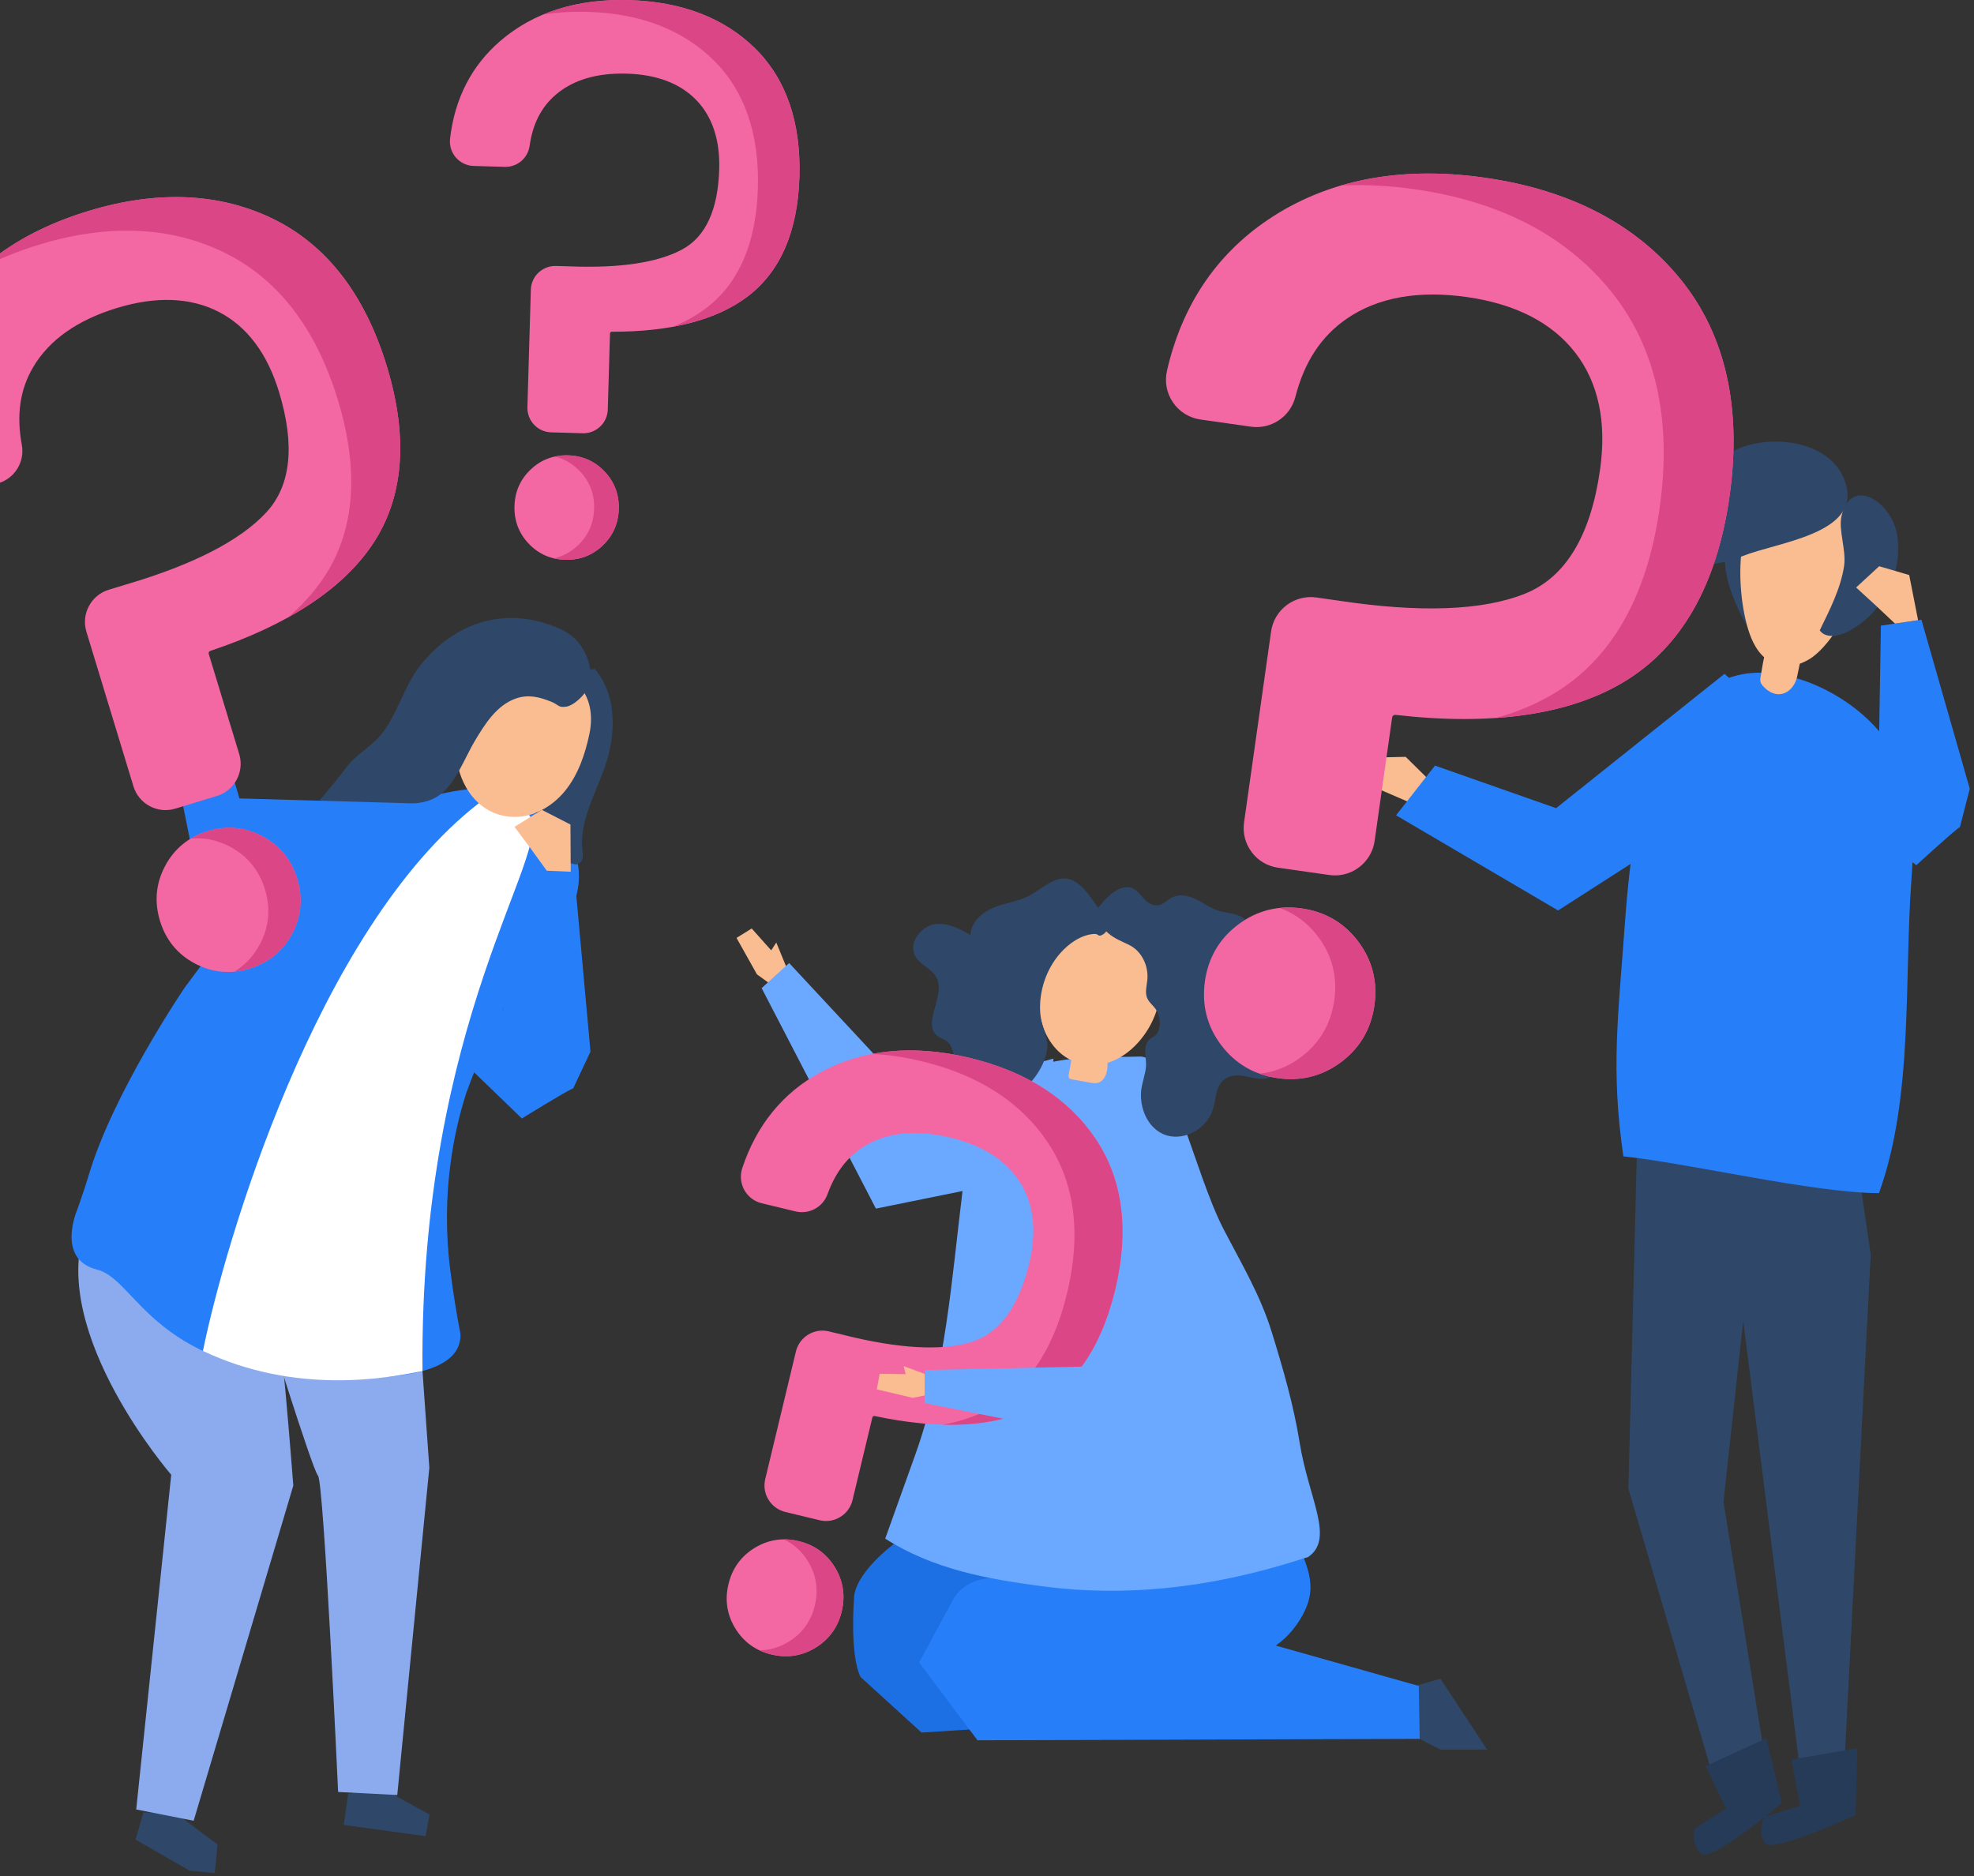 <svg width="182" height="173" viewBox="0 0 182 173" fill="none" xmlns="http://www.w3.org/2000/svg">
    <rect x="0" y="0" width="182" height="173" fill="#333333" stroke="none"/>
    <path d="M130.132 155.544L132.808 154.787L137.11 161.314H132.808L130.216 159.99L130.132 155.544Z" fill="#2F486A"/>
    <path d="M82.42 142.356C82.42 142.356 78.684 145.095 78.733 147.515C78.733 147.515 78.336 152.615 79.344 154.624L84.965 159.748L95.345 159.081L98.695 144.352L82.42 142.356Z" fill="#1C70E3"/>
    <path d="M93.814 145.628C93.814 145.628 89.332 144.574 87.796 147.635L84.742 153.282L90.124 160.459L130.894 160.328L130.812 155.451L117.621 151.724C118.779 150.943 119.75 149.709 120.332 148.454C121.376 146.202 120.561 144.539 119.72 142.423C119.462 141.775 118.233 138.179 117.178 138.462C117.172 138.465 93.814 145.628 93.814 145.628Z" fill="#267FF9"/>
    <path d="M69.789 89.837L67.907 86.478L69.305 85.609L71.103 87.624L71.573 86.905L72.835 89.976L71.502 91.076L69.789 89.837Z" fill="#FABD92"/>
    <path d="M97.124 97.607L84.194 101.084L72.757 88.794L70.222 91.108L80.757 111.436L96.55 108.231L97.124 97.607Z" fill="#6AA9FF"/>
    <path d="M84.38 134.144C87.195 126.3 87.736 117.987 88.75 109.754C89.049 107.325 89.365 104.842 90.45 102.65C91.695 100.132 93.664 98.847 95.926 98.183C98.809 97.338 102.17 97.502 105.142 97.417C107.956 97.42 110.102 108.088 112.802 113.312C114.458 116.514 116.179 119.357 117.254 122.826C118.284 126.155 119.269 129.542 119.821 132.989C120.653 138.195 123.092 141.89 120.593 143.57C120.367 143.638 120.15 143.703 119.943 143.769C115.891 145.075 111.709 146.004 107.472 146.423C103.712 146.796 99.907 146.761 96.157 146.268C91.026 145.593 86.064 144.702 81.615 141.865C82.534 139.29 83.459 136.717 84.38 134.144Z" fill="#6AA9FF"/>
    <path d="M106.774 89.582C105.33 84.687 98.325 82.77 96.501 88.346C95.951 90.02 95.598 91.806 95.875 93.546C96.156 95.286 97.156 96.982 98.744 97.742C98.752 97.747 98.763 97.75 98.771 97.756C98.693 98.202 98.616 98.649 98.537 99.095C98.521 99.191 98.505 99.297 98.557 99.381C98.616 99.476 98.736 99.504 98.845 99.523C99.378 99.621 99.911 99.719 100.444 99.814C100.708 99.863 100.982 99.909 101.24 99.836C101.806 99.675 102.059 99.011 102.103 98.425C102.113 98.287 102.116 98.142 102.119 98.001C105.328 97.018 107.718 92.781 106.774 89.582Z" fill="#FABD92"/>
    <path d="M98.442 81.029C97.156 80.795 96.014 82.015 94.801 82.633C93.793 83.148 92.661 83.257 91.617 83.679C90.573 84.101 89.531 85.016 89.472 86.203C88.447 85.625 87.337 85.032 86.162 85.22C84.988 85.408 83.856 86.766 84.286 87.934C84.669 88.977 86.005 89.266 86.418 90.295C87.073 91.923 85.08 94.352 86.35 95.457C86.654 95.724 87.079 95.8 87.378 96.072C87.75 96.413 87.854 96.979 88.009 97.483C88.707 99.772 90.937 101.324 93.2 101.096C94.622 100.486 95.78 99.165 96.332 97.627C96.996 95.776 96.017 95.089 95.905 93.325C95.783 91.397 96.46 89.385 97.716 87.931C98.535 86.987 99.685 86.186 100.876 86.113C101.36 86.083 101.194 86.48 101.752 86.124C101.991 85.971 102.328 85.375 102.404 85.084C101.137 83.997 100.134 81.337 98.442 81.029Z" fill="#2F486A"/>
    <path d="M112.34 83.976C113.001 84.183 113.727 84.18 114.353 84.48C115.294 84.929 115.204 85.92 115.446 86.789C115.715 87.752 116.107 89.046 116.71 89.808C117.145 90.358 117.768 90.682 118.307 91.112C118.845 91.542 119.332 92.169 119.296 92.912C119.261 93.617 118.769 94.232 118.676 94.935C118.557 95.98 118.723 96.525 118.364 97.584C118.179 98.131 117.975 98.711 117.548 99.076C116.985 99.555 116.207 99.52 115.527 99.384C114.848 99.248 114.146 99.035 113.466 99.239C111.99 99.683 112.213 101.173 111.783 102.4C111.13 104.268 108.906 105.3 107.255 104.573C105.855 103.958 105.088 102.283 105.205 100.658C105.265 99.844 105.613 99.095 105.662 98.281C105.711 97.494 105.303 96.391 106.034 95.79C106.214 95.643 106.437 95.569 106.6 95.403C106.731 95.267 106.807 95.082 106.856 94.897C107.03 94.251 106.907 93.538 106.543 93.029C106.279 92.661 105.893 92.389 105.738 91.951C105.561 91.45 105.733 90.875 105.784 90.331C105.907 89.013 105.227 87.692 104.145 87.148C103.432 86.789 102.785 86.568 102.168 86.037C102.075 85.955 100.675 84.635 100.629 84.91C100.71 84.433 101.001 84.022 101.298 83.647C101.784 83.028 102.32 82.43 102.989 82.073C105.148 80.918 105.159 83.766 106.872 83.448C107.285 83.372 107.606 83.004 107.984 82.792C108.697 82.389 109.548 82.568 110.252 82.912C110.959 83.249 111.598 83.742 112.34 83.976Z" fill="#2F486A"/>
    <path d="M73.64 142.096C72.191 141.747 70.823 141.96 69.572 142.725C68.321 143.49 67.511 144.614 67.163 146.065C66.815 147.517 67.024 148.889 67.791 150.138C68.555 151.391 69.678 152.202 71.128 152.551C71.701 152.69 72.264 152.739 72.811 152.701C73.643 152.643 74.44 152.382 75.196 151.922C76.447 151.154 77.257 150.032 77.605 148.581C77.953 147.133 77.741 145.76 76.977 144.508C76.21 143.256 75.087 142.444 73.64 142.096Z" fill="#F368A3"/>
    <path d="M76.977 144.508C76.21 143.256 75.087 142.444 73.64 142.096C73.173 141.984 72.713 141.93 72.264 141.933C73.189 142.368 73.939 143.046 74.497 143.958C75.261 145.213 75.473 146.583 75.125 148.031C74.777 149.483 73.967 150.607 72.716 151.372C71.96 151.835 71.163 152.094 70.331 152.151C70.228 152.159 70.127 152.162 70.024 152.162C70.369 152.325 70.736 152.453 71.128 152.548C71.702 152.687 72.264 152.736 72.811 152.698C73.643 152.641 74.44 152.38 75.196 151.919C76.447 151.152 77.257 150.03 77.605 148.579C77.953 147.133 77.741 145.761 76.977 144.508Z" fill="#DB4786"/>
    <path d="M101.045 105.048C98.565 101.331 94.654 98.805 89.42 97.544C84.185 96.284 79.533 96.744 75.584 98.908C72.153 100.792 69.749 103.752 68.435 107.705C68.215 108.372 68.283 109.107 68.623 109.72C68.963 110.335 69.55 110.782 70.233 110.945L73.349 111.697C74.592 111.996 75.862 111.313 76.299 110.104C77.075 107.964 78.279 106.464 79.981 105.522C82.043 104.381 84.612 104.168 87.614 104.89C90.608 105.611 92.773 107 94.045 109.018C95.315 111.03 95.601 113.537 94.894 116.475C93.92 120.526 92.107 122.974 89.501 123.755C86.758 124.578 82.809 124.349 77.76 123.08L76.411 122.756C75.065 122.432 73.705 123.265 73.382 124.613L70.554 136.375C70.396 137.029 70.502 137.704 70.853 138.276C71.204 138.847 71.756 139.25 72.408 139.408L75.571 140.171C75.826 140.233 76.082 140.252 76.329 140.236C77.395 140.162 78.339 139.408 78.6 138.316L80.43 130.698C80.452 130.603 80.547 130.543 80.642 130.562C86.573 131.823 91.413 131.605 95.03 129.909C98.878 128.106 101.496 124.409 102.818 118.917C104.131 113.453 103.533 108.786 101.045 105.048Z" fill="#F368A3"/>
    <path d="M101.045 105.048C98.565 101.331 94.655 98.805 89.42 97.544C86.179 96.763 83.161 96.643 80.395 97.179C81.872 97.245 83.403 97.468 84.988 97.852C90.223 99.112 94.136 101.636 96.613 105.355C99.104 109.091 99.699 113.76 98.386 119.227C97.067 124.719 94.446 128.417 90.598 130.219C89.486 130.739 88.259 131.12 86.921 131.362C90.073 131.447 92.787 130.965 95.03 129.914C98.878 128.112 101.497 124.414 102.818 118.923C104.132 113.453 103.533 108.786 101.045 105.048Z" fill="#DB4786"/>
    <path d="M84.155 128.886L80.837 128.101L81.112 126.667L83.502 126.702L83.317 125.964L86.075 126.982L85.99 128.51L84.155 128.886Z" fill="#FABD92"/>
    <path d="M106.115 115.19L100.557 125.988L85.256 126.323L85.245 129.367L103.399 132.98L109.8 122.784L106.115 115.19Z" fill="#6AA9FF"/>
    <path d="M35.362 164.97L39.604 167.306L39.237 169.299L31.694 168.265L32.099 165.392L35.362 164.97Z" fill="#2F486A"/>
    <path d="M16.173 167.156L13.22 167.121L12.499 169.623L12.575 169.645L12.556 169.647L17.473 172.476L19.795 172.705L20.056 170.048L19.422 169.596L16.173 167.156Z" fill="#2F486A"/>
    <path d="M25.274 120.019C25.747 119.97 27.042 136.976 27.042 136.976L17.856 167.878L12.559 166.836L15.787 135.979C15.787 135.979 4.572 123.03 7.803 113.359C12.678 115.728 25.274 120.019 25.274 120.019Z" fill="#8CABEF"/>
    <path d="M38.511 120.163L39.583 135.326L36.627 165.504L31.175 165.227C31.175 165.227 29.861 136.644 29.32 136.061C28.779 135.479 24.137 120.479 24.137 120.479L38.511 120.163Z" fill="#8CABEF"/>
    <path d="M31.341 127.081C14.022 126.762 12.752 118.014 8.939 117.059C5.127 116.103 7.115 111.559 7.115 111.559C7.115 111.559 7.835 109.531 8.145 108.469C10.37 100.834 17.048 91.035 17.048 91.033C20.341 86.532 23.648 82.557 26.5 80.158C34.99 73.019 44.083 72.687 44.083 72.687C57.179 76.787 52.559 82.952 52.709 84.574C48.401 88.528 45.28 94.452 42.979 100.81C41.894 104.178 40.616 109.996 41.508 117.059C41.794 119.324 42.125 121.287 42.454 122.997C42.52 125.232 40.377 127.225 31.341 127.081Z" fill="#267FF9"/>
    <path d="M44.136 74.068C44.136 74.068 47.051 72.47 48.856 75.25C51.048 78.626 38.659 93.851 38.953 126.412C35.706 127.071 27.339 128.642 18.71 124.566C20.671 114.892 29.131 85.716 44.136 74.068Z" fill="white"/>
    <path d="M50.544 63.787C52.012 64.933 53.285 67.37 52.779 69.289C52.534 70.212 51.871 70.833 51.648 71.832C51.204 73.801 47.786 75.249 49.222 77.534C49.962 78.707 51.392 79.203 52.716 79.619C52.877 79.668 53.045 79.72 53.211 79.687C53.483 79.633 53.665 79.363 53.717 79.091C53.769 78.819 53.717 78.538 53.687 78.263C53.385 75.383 55.335 72.497 56.056 69.774C56.776 67.057 56.738 63.953 54.856 61.696C53.252 61.846 52.602 61.535 51.572 62.777L50.544 63.787Z" fill="#2F486A"/>
    <path d="M47.106 75.312C49.018 75.461 50.883 74.413 52.093 72.927C53.303 71.44 53.942 69.564 54.339 67.688C55.658 61.442 48.02 59.422 43.993 63.242C40.482 66.572 41.551 74.876 47.106 75.312Z" fill="#FABD92"/>
    <path d="M37.595 74.139C38.609 74.062 39.623 73.959 40.531 73.3C42.002 72.238 42.87 69.842 43.773 68.326C44.724 66.727 45.812 65.012 47.569 64.402C48.716 64.005 49.733 64.263 50.81 64.696C51.547 64.993 51.46 65.282 52.243 65.148C52.844 65.045 53.627 64.315 53.959 63.836C54.517 63.025 54.552 61.938 54.255 60.999C53.799 59.553 52.953 58.576 51.604 57.974C46.876 55.861 42.103 57.19 38.799 61.293C37.211 63.267 36.643 65.965 35.047 67.836C34.062 68.99 32.836 69.521 31.895 70.795C29.453 74.103 25.442 77.961 24.001 81.836C23.947 81.98 23.898 82.143 23.966 82.279C24.102 82.56 24.52 82.465 24.798 82.323C26.424 81.512 28.05 80.698 29.676 79.886C30.315 79.568 30.962 79.241 31.487 78.759C32.798 77.556 33.252 75.481 34.84 74.686C35.71 74.253 36.654 74.209 37.595 74.139Z" fill="#2F486A"/>
    <path d="M30.952 82.342L17.883 79.273L14.389 61.883L18.729 62.262L22.076 73.618L39.017 74.103L39.986 75.396L30.952 82.342Z" fill="#267FF9"/>
    <path d="M19.148 76.633C17.392 77.169 16.07 78.25 15.222 79.846C14.373 81.441 14.213 83.143 14.748 84.902C15.284 86.663 16.364 87.984 17.957 88.833C19.551 89.683 21.25 89.844 23.007 89.307C23.703 89.095 24.331 88.795 24.889 88.414C25.737 87.834 26.419 87.058 26.933 86.094C27.782 84.499 27.942 82.797 27.407 81.038C26.871 79.282 25.794 77.959 24.198 77.107C22.602 76.257 20.902 76.099 19.148 76.633Z" fill="#F368A3"/>
    <path d="M24.198 77.107C22.602 76.257 20.905 76.097 19.151 76.633C18.585 76.805 18.063 77.036 17.587 77.322C18.841 77.205 20.059 77.458 21.223 78.076C22.819 78.928 23.896 80.252 24.431 82.008C24.967 83.767 24.807 85.466 23.958 87.064C23.445 88.028 22.759 88.801 21.913 89.384C21.81 89.454 21.701 89.522 21.593 89.588C22.06 89.544 22.531 89.452 23.007 89.307C23.703 89.095 24.331 88.796 24.888 88.414C25.737 87.834 26.419 87.058 26.933 86.095C27.782 84.499 27.942 82.797 27.406 81.038C26.871 79.282 25.791 77.962 24.198 77.107Z" fill="#DB4786"/>
    <path d="M25.136 20.161C20.184 17.765 14.457 17.531 8.11 19.467C1.766 21.403 -2.889 24.801 -5.728 29.568C-8.194 33.715 -8.904 38.36 -7.83 43.38C-7.651 44.227 -7.118 44.962 -6.375 45.404C-5.63 45.842 -4.73 45.951 -3.903 45.697L-0.126 44.546C1.38 44.086 2.302 42.566 2.011 41.012C1.5 38.254 1.842 35.91 3.063 33.843C4.54 31.341 7.134 29.511 10.772 28.4C14.4 27.295 17.565 27.415 20.176 28.76C22.778 30.102 24.646 32.588 25.728 36.149C27.221 41.058 26.824 44.794 24.545 47.252C22.144 49.839 17.812 52.069 11.659 53.879L10.025 54.377C8.393 54.876 7.468 56.61 7.966 58.244L12.303 72.5C12.545 73.292 13.078 73.943 13.807 74.329C14.536 74.719 15.373 74.8 16.165 74.558L19.996 73.39C20.306 73.295 20.589 73.159 20.842 72.984C21.927 72.241 22.457 70.85 22.055 69.524L19.246 60.291C19.21 60.177 19.276 60.054 19.387 60.016C26.471 57.647 31.474 54.386 34.256 50.323C37.217 46.002 37.693 40.44 35.667 33.783C33.655 27.153 30.109 22.571 25.136 20.161Z" fill="#F368A3"/>
    <path d="M25.136 20.161C20.184 17.765 14.457 17.531 8.11 19.467C4.184 20.665 0.902 22.424 -1.701 24.722C-0.094 23.87 1.674 23.148 3.594 22.563C9.938 20.627 15.667 20.861 20.619 23.257C25.593 25.667 29.138 30.249 31.153 36.879C33.176 43.533 32.703 49.098 29.742 53.419C28.888 54.666 27.822 55.839 26.552 56.931C29.951 55.05 32.532 52.839 34.259 50.321C37.22 46 37.696 40.437 35.67 33.78C33.655 27.153 30.109 22.571 25.136 20.161Z" fill="#DB4786"/>
    <path d="M52.383 41.984C51.047 41.946 49.886 42.384 48.932 43.286C47.977 44.187 47.472 45.322 47.434 46.659C47.395 47.996 47.833 49.158 48.733 50.114C49.633 51.07 50.767 51.576 52.102 51.614C52.633 51.631 53.133 51.571 53.606 51.437C54.324 51.233 54.977 50.857 55.553 50.313C56.508 49.409 57.014 48.276 57.052 46.94C57.09 45.605 56.655 44.443 55.752 43.484C54.849 42.529 53.715 42.022 52.383 41.984Z" fill="#F368A3"/>
    <path d="M55.752 43.484C54.849 42.529 53.715 42.022 52.383 41.984C51.953 41.97 51.54 42.008 51.146 42.096C52.038 42.308 52.818 42.763 53.476 43.46C54.379 44.418 54.814 45.581 54.776 46.915C54.738 48.252 54.232 49.387 53.278 50.288C52.701 50.833 52.049 51.209 51.331 51.413C51.241 51.437 51.151 51.459 51.062 51.478C51.393 51.557 51.739 51.603 52.1 51.614C52.63 51.63 53.131 51.571 53.604 51.437C54.322 51.233 54.974 50.857 55.551 50.313C56.505 49.409 57.011 48.276 57.049 46.939C57.093 45.605 56.655 44.443 55.752 43.484Z" fill="#DB4786"/>
    <path d="M69.603 4.446C66.746 1.644 62.852 0.152 58.028 0.011C53.206 -0.131 49.209 1.13 46.147 3.757C43.485 6.041 41.921 9.08 41.495 12.791C41.424 13.417 41.617 14.049 42.03 14.523C42.441 14.999 43.039 15.282 43.667 15.301L46.539 15.386C47.684 15.418 48.671 14.585 48.831 13.447C49.117 11.427 49.897 9.891 51.219 8.751C52.818 7.37 55.028 6.711 57.797 6.79C60.554 6.872 62.707 7.689 64.195 9.224C65.677 10.755 66.389 12.903 66.311 15.609C66.202 19.339 65.062 21.822 62.919 22.988C60.665 24.213 57.163 24.744 52.499 24.558L51.257 24.523C50.017 24.488 48.978 25.468 48.943 26.709L48.627 37.546C48.611 38.148 48.828 38.719 49.239 39.158C49.652 39.596 50.21 39.846 50.811 39.863L53.723 39.947C53.957 39.955 54.185 39.925 54.4 39.863C55.319 39.601 56.01 38.766 56.037 37.761L56.241 30.744C56.244 30.657 56.317 30.587 56.401 30.587C61.835 30.6 66.038 29.514 68.899 27.363C71.942 25.073 73.56 21.349 73.707 16.29C73.854 11.247 72.472 7.264 69.603 4.446Z" fill="#F368A3"/>
    <path d="M69.604 4.446C66.746 1.644 62.852 0.152 58.028 0.011C55.042 -0.077 52.374 0.375 50.047 1.353C51.352 1.14 52.736 1.053 54.196 1.094C59.018 1.236 62.914 2.728 65.769 5.529C68.641 8.347 70.02 12.331 69.873 17.368C69.726 22.427 68.108 26.151 65.065 28.441C64.187 29.102 63.181 29.663 62.052 30.121C64.831 29.614 67.124 28.691 68.897 27.355C71.939 25.065 73.558 21.34 73.704 16.281C73.854 11.247 72.472 7.264 69.604 4.446Z" fill="#DB4786"/>
    <path d="M54.441 96.965L52.935 80.39L49.063 80.221L46.417 92.996L43.197 98.376L48.119 103.127C48.119 103.127 52.304 100.532 52.848 100.35L54.441 96.965Z" fill="#267FF9"/>
    <path d="M52.619 80.377L52.595 76.024L49.955 74.671L47.437 76.236L48.984 78.311L50.411 80.282L52.619 80.377Z" fill="#FABD92"/>
    <path d="M171.246 107.205L172.475 115.667L170.012 163.395L165.875 162.528L159.017 108.268L171.246 107.205Z" fill="#2F486A"/>
    <path d="M150.936 105.616L150.136 137.257L158.164 164.57L162.842 162.827L158.901 138.471L162.519 105.345L150.936 105.616Z" fill="#2F486A"/>
    <path d="M162.858 160.271L157.256 162.841L159.136 166.763L156.199 168.617C156.199 168.617 155.921 170.25 156.909 170.94C157.894 171.629 164.285 166.254 164.285 166.254L162.858 160.271Z" fill="#263B57"/>
    <path d="M171.246 161.2L165.17 162.226L165.97 166.501L162.653 167.528C162.653 167.528 161.962 169.031 162.738 169.954C163.512 170.877 171.076 167.347 171.076 167.347L171.246 161.2Z" fill="#263B57"/>
    <path d="M159.438 54.016C159.873 55.424 160.492 56.774 161.279 58.018C161.298 55.432 161.674 52.849 162.392 50.367C162.447 50.179 162.5 49.964 162.402 49.792C162.309 49.632 162.116 49.569 161.936 49.526C158.742 48.755 158.683 51.563 159.438 54.016Z" fill="#2F486A"/>
    <path d="M161.191 58.07C161.525 59.133 162.076 60.337 163.178 60.984C164.475 61.748 165.863 61.358 166.83 60.772C170.03 58.833 175.573 48.151 167.235 45.526C159.665 43.147 159.808 53.657 161.191 58.07Z" fill="#FABD92"/>
    <path d="M167.778 58.118C168.276 58.855 169.41 58.688 170.212 58.306C173.515 56.741 175.531 52.835 174.893 49.234C174.36 46.221 170.639 43.879 169.786 47.576C169.484 48.886 170.242 50.732 170.022 52.188C169.709 54.272 168.689 56.245 167.778 58.118Z" fill="#2F486A"/>
    <path d="M159.637 41.679C155.841 43.782 154.143 48.413 150.671 51.017C153.791 52.449 157.499 52.542 160.685 51.266C163.811 50.014 171.222 49.256 170.252 44.92C169.267 40.505 162.963 39.836 159.637 41.679Z" fill="#2F486A"/>
    <path d="M174.363 68.992C176.538 72.771 176.527 77.049 176.228 81.144C175.547 90.41 176.429 101.153 173.24 110.01C167.217 110.005 155.672 107.239 149.673 106.621C148.505 98.567 149.185 93.857 149.845 84.734C150.171 80.237 150.867 74.203 152.456 69.918C153.757 66.409 157.229 61.88 162.466 62.025C167.374 62.158 172.387 65.555 174.363 68.992Z" fill="#267FF9"/>
    <path d="M164.555 63.895C164.007 64.129 163.334 64.031 162.683 63.4C162.124 62.856 162.296 62.681 162.415 61.88C162.59 60.7 162.903 59.528 163.146 58.361L166.388 59.037C166.386 59.037 165.737 62.198 165.686 62.413C165.53 63.1 165.104 63.662 164.555 63.895Z" fill="#FABD92"/>
    <path d="M132.133 72.28L129.601 69.782L125.609 69.877L125.154 71.906L131.187 74.516L132.133 72.28Z" fill="#FABD92"/>
    <path d="M161.879 64.735L158.998 62.128L143.468 74.515L132.304 70.59L128.716 75.173L143.654 83.946L159.448 73.812L161.879 64.735Z" fill="#267FF9"/>
    <path d="M120.015 83.759C117.846 83.452 115.875 83.953 114.151 85.25C112.429 86.546 111.399 88.305 111.092 90.474C110.784 92.649 111.285 94.622 112.58 96.346C113.875 98.069 115.631 99.101 117.798 99.409C118.659 99.531 119.488 99.525 120.283 99.393C121.49 99.191 122.621 98.701 123.662 97.918C125.384 96.621 126.414 94.863 126.721 92.694C127.029 90.525 126.528 88.549 125.233 86.822C123.938 85.096 122.182 84.067 120.015 83.759Z" fill="#F368A3"/>
    <path d="M125.233 86.821C123.938 85.097 122.182 84.065 120.015 83.76C119.316 83.662 118.635 83.646 117.978 83.715C119.392 84.224 120.582 85.11 121.527 86.367C122.822 88.094 123.323 90.069 123.016 92.239C122.709 94.411 121.678 96.169 119.957 97.463C118.916 98.245 117.787 98.736 116.577 98.938C116.429 98.961 116.278 98.98 116.127 98.996C116.654 99.184 117.21 99.322 117.795 99.407C118.656 99.529 119.485 99.524 120.28 99.391C121.488 99.189 122.619 98.699 123.659 97.916C125.381 96.62 126.411 94.861 126.719 92.692C127.029 90.523 126.528 88.55 125.233 86.821Z" fill="#DB4786"/>
    <path d="M154.927 25.729C150.782 20.637 144.706 17.495 136.871 16.381C129.039 15.27 122.296 16.593 116.824 20.316C112.07 23.552 108.963 28.219 107.593 34.189C107.363 35.194 107.564 36.26 108.15 37.111C108.732 37.963 109.654 38.533 110.674 38.679L115.338 39.342C117.2 39.604 118.959 38.427 119.43 36.6C120.264 33.359 121.817 30.999 124.176 29.381C127.032 27.421 130.761 26.753 135.253 27.389C139.732 28.026 143.093 29.752 145.239 32.523C147.376 35.287 148.144 38.917 147.522 43.314C146.664 49.374 144.351 53.212 140.651 54.718C136.752 56.304 130.946 56.524 123.382 55.376L121.364 55.089C119.348 54.803 117.478 56.211 117.192 58.229L114.7 75.83C114.562 76.806 114.811 77.78 115.404 78.57C115.997 79.36 116.861 79.869 117.836 80.007L122.566 80.678C122.948 80.731 123.324 80.726 123.684 80.665C125.231 80.408 126.505 79.172 126.738 77.538L128.356 66.14C128.377 65.999 128.507 65.896 128.647 65.912C137.497 66.928 144.547 65.928 149.604 62.942C154.98 59.767 158.296 53.991 159.459 45.775C160.617 37.591 159.091 30.847 154.927 25.729Z" fill="#F368A3"/>
    <path d="M154.927 25.729C150.781 20.637 144.705 17.494 136.871 16.381C132.021 15.694 127.59 15.94 123.617 17.11C125.784 17.001 128.056 17.113 130.429 17.449C138.264 18.561 144.337 21.706 148.485 26.798C152.649 31.916 154.174 38.66 153.014 46.844C151.852 55.06 148.535 60.836 143.159 64.01C141.607 64.928 139.864 65.657 137.941 66.198C142.563 65.88 146.464 64.795 149.6 62.944C154.977 59.77 158.293 53.994 159.456 45.778C160.616 37.591 159.09 30.847 154.927 25.729Z" fill="#DB4786"/>
    <path d="M181.61 72.723L177.15 57.139L173.415 57.686L173.105 77.04L176.686 79.774C176.686 79.774 180.219 76.528 180.704 76.252L181.61 72.723Z" fill="#267FF9"/>
    <path d="M176.844 57.182L176.026 53.021L173.256 52.209L171.131 54.169L172.988 55.869L174.715 57.495L176.844 57.182Z" fill="#FABD92"/>
</svg>